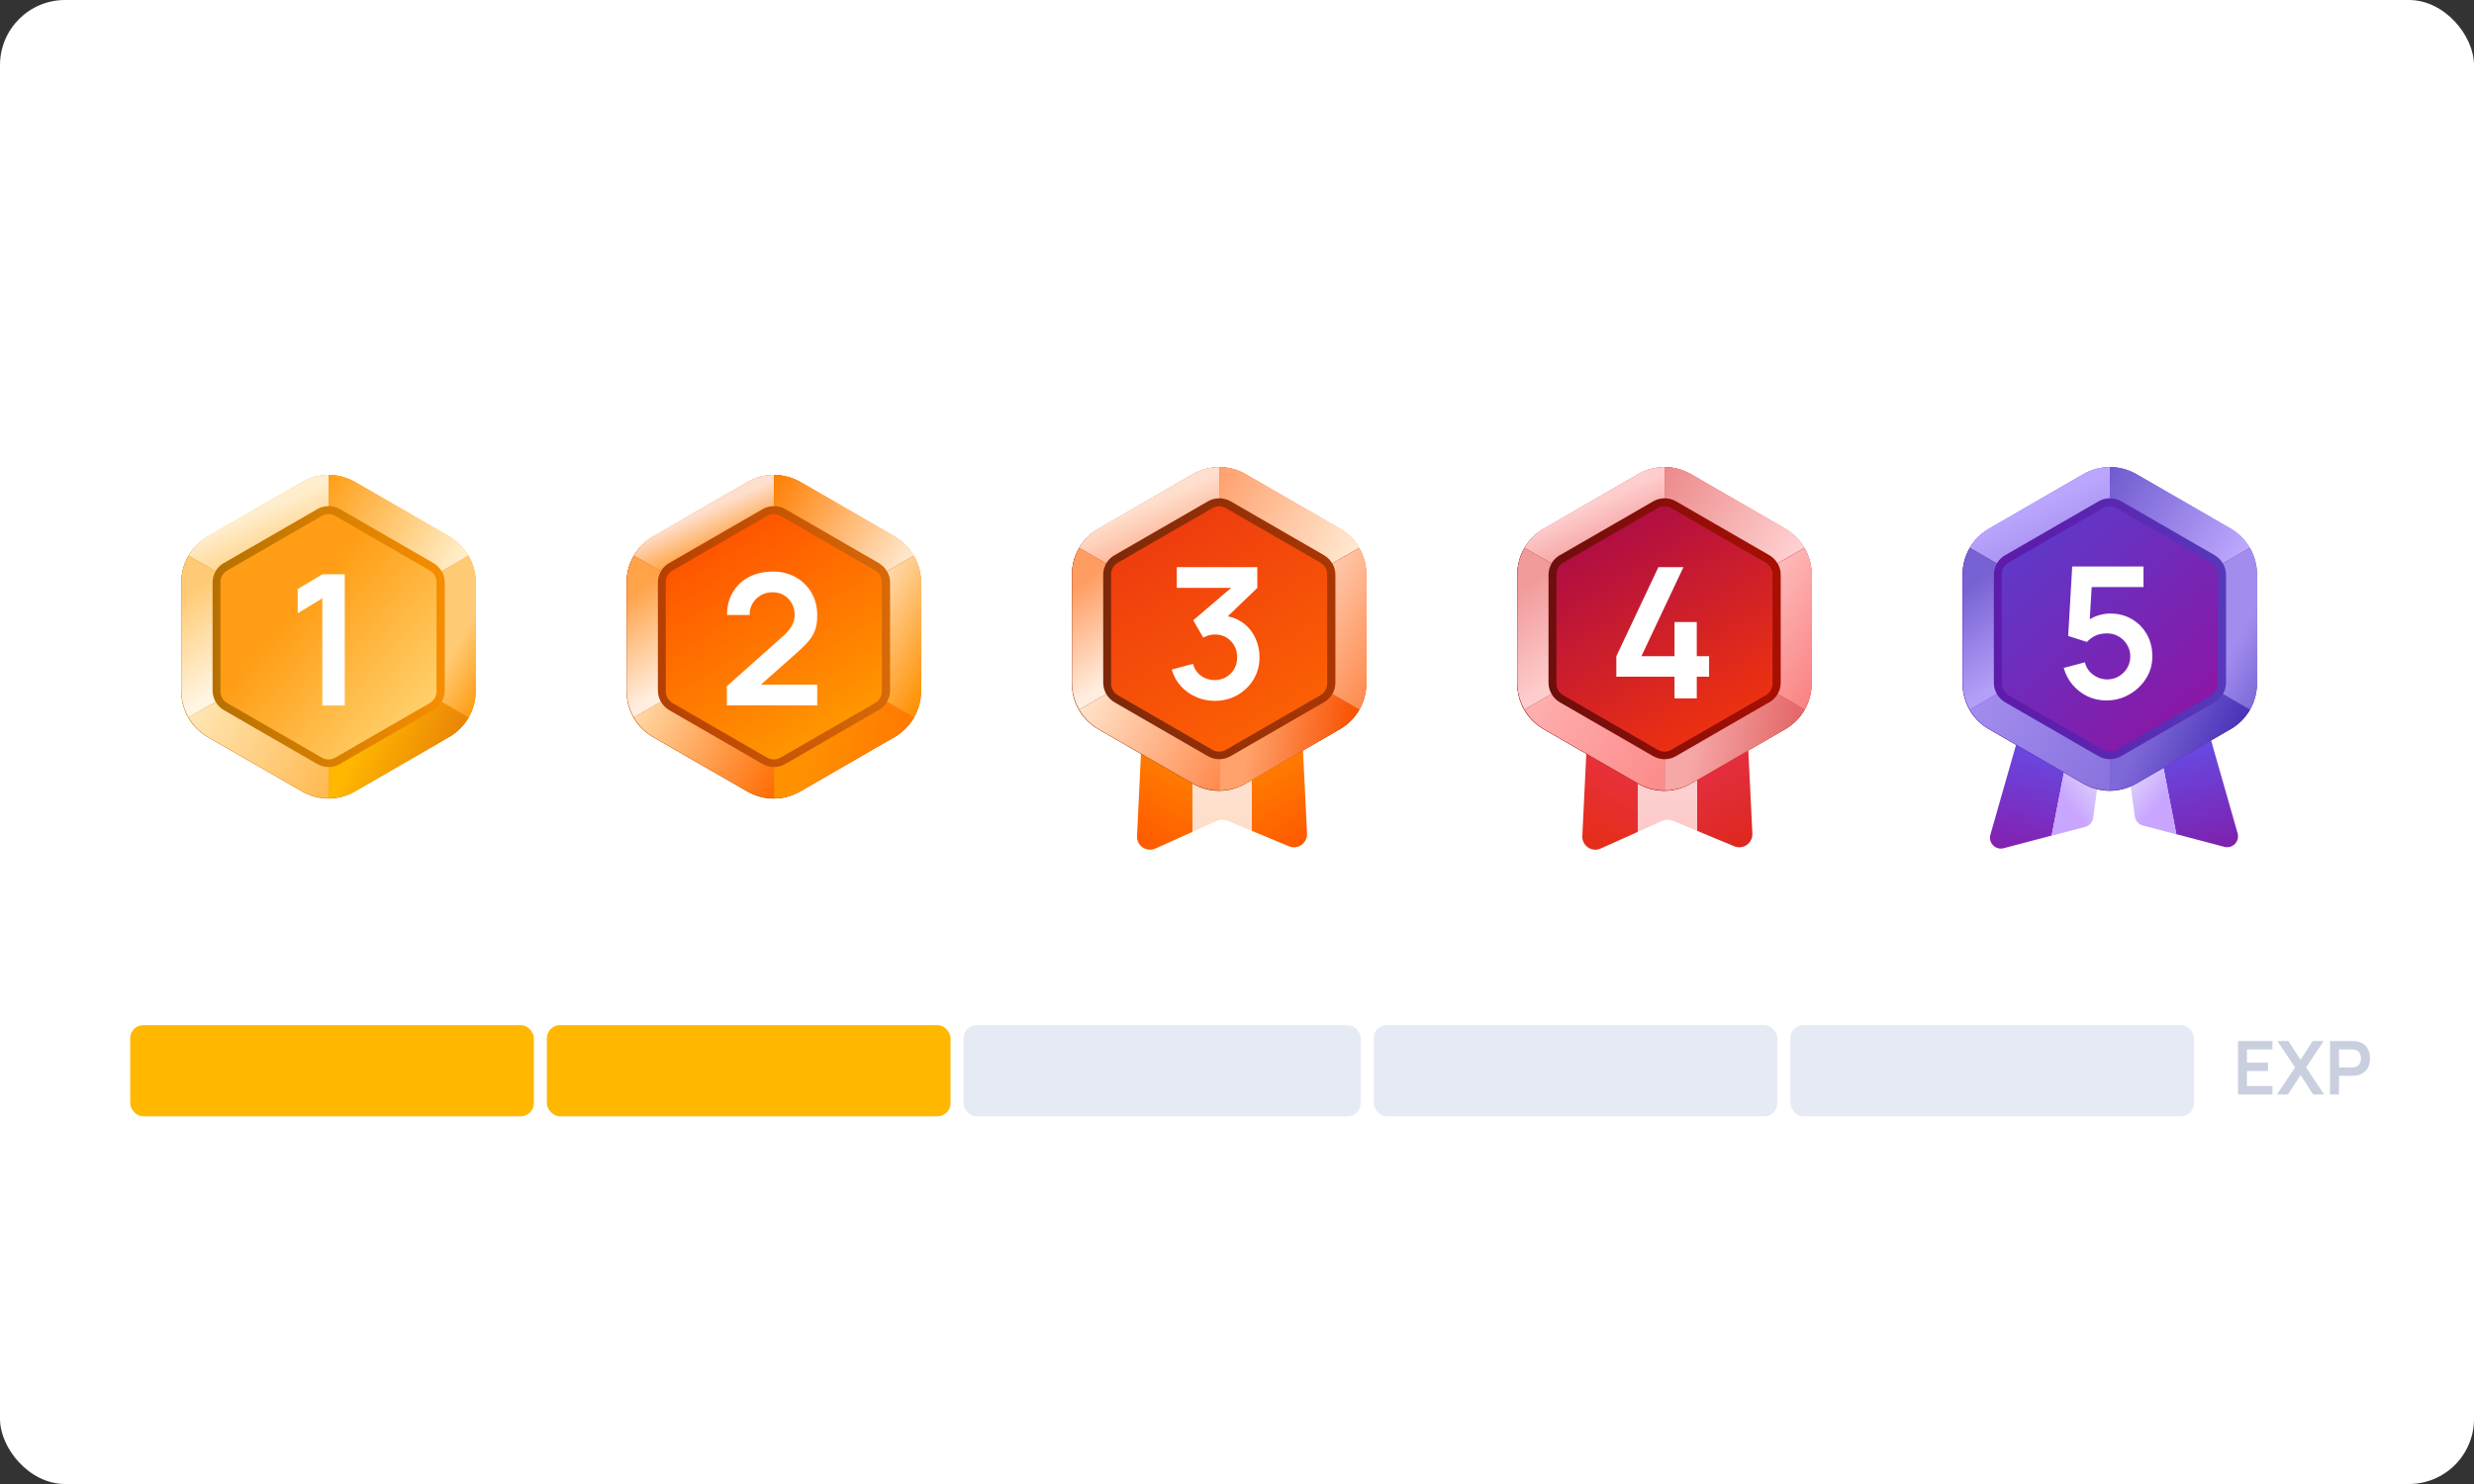 <svg width="400" height="240" viewBox="0 0 400 240" fill="none" xmlns="http://www.w3.org/2000/svg">
  <rect x="0" y="0" width="400" height="240" fill="#333333" stroke="none"/>
  <rect width="400" height="240" rx="10.526" fill="white"/>
  <rect x="21.053" y="165.791" width="65.263" height="14.737" rx="2.105" fill="#FFB700"/>
  <rect x="88.421" y="165.791" width="65.263" height="14.737" rx="2.105" fill="#FFB700"/>
  <rect x="155.79" y="165.791" width="64.21" height="14.737" rx="2.105" fill="#E6EAF4"/>
  <rect x="222.105" y="165.791" width="65.263" height="14.737" rx="2.105" fill="#E6EAF4"/>
  <rect x="289.474" y="165.791" width="65.263" height="14.737" rx="2.105" fill="#E6EAF4"/>
  <g clip-path="url(#clip0_917_6380)">
    <path d="M72.655 86.807L57.358 77.965C54.731 76.449 51.497 76.449 48.87 77.965L33.573 86.807C30.945 88.323 29.316 91.114 29.316 94.159V111.83C29.316 114.862 30.933 117.666 33.56 119.182L48.857 128.011C51.484 129.527 54.718 129.527 57.345 128.011L72.642 119.182C75.27 117.666 76.886 114.862 76.886 111.83V94.159C76.886 91.127 75.27 88.323 72.642 86.807H72.655Z" fill="url(#paint0_linear_917_6380)"/>
    <path d="M53.114 83.144C53.493 83.144 53.872 83.245 54.2 83.434L69.497 92.264C70.166 92.656 70.583 93.376 70.583 94.146V111.818C70.583 112.588 70.166 113.308 69.497 113.7L54.2 122.529C53.872 122.719 53.493 122.82 53.114 122.82C52.735 122.82 52.356 122.719 52.028 122.529L36.731 113.7C36.061 113.308 35.644 112.588 35.644 111.818V94.146C35.644 93.376 36.061 92.656 36.731 92.264L52.028 83.434C52.356 83.245 52.735 83.144 53.114 83.144ZM53.114 76.828C51.649 76.828 50.183 77.207 48.87 77.965L33.573 86.807C30.945 88.323 29.316 91.114 29.316 94.159V111.83C29.316 114.862 30.933 117.666 33.56 119.182L48.857 128.011C50.171 128.769 51.636 129.148 53.101 129.148C54.566 129.148 56.032 128.769 57.345 128.011L72.642 119.182C75.27 117.666 76.886 114.862 76.886 111.83V94.159C76.886 91.127 75.27 88.323 72.642 86.807L57.358 77.965C56.044 77.207 54.579 76.828 53.114 76.828Z" fill="url(#paint1_linear_917_6380)"/>
    <path d="M70.078 114.826L54.958 123.555C54.403 123.883 53.771 124.047 53.139 124.047V129.1C54.643 129.1 56.146 128.708 57.485 127.938L72.605 119.209C73.944 118.439 75.03 117.327 75.788 116.026L71.417 113.5C71.102 114.043 70.647 114.511 70.091 114.839L70.078 114.826Z" fill="url(#paint2_linear_917_6380)"/>
    <path d="M51.307 123.567L36.187 114.839C35.631 114.511 35.177 114.056 34.861 113.5L30.49 116.026C31.235 117.327 32.322 118.439 33.673 119.209L48.793 127.938C50.132 128.708 51.636 129.1 53.139 129.1V124.047C52.507 124.047 51.876 123.883 51.32 123.567H51.307Z" fill="url(#paint3_linear_917_6380)"/>
    <path d="M76.95 94.209C76.95 92.655 76.533 91.164 75.787 89.863L71.417 92.39C71.733 92.933 71.91 93.564 71.91 94.209V111.678C71.91 112.322 71.733 112.954 71.417 113.497L75.787 116.023C76.533 114.722 76.95 113.232 76.95 111.678V94.209Z" fill="url(#paint4_linear_917_6380)"/>
    <path d="M36.188 91.065L51.307 82.336C51.863 82.008 52.495 81.856 53.126 81.856V76.791C51.623 76.791 50.12 77.183 48.781 77.953L33.661 86.681C32.322 87.452 31.236 88.564 30.478 89.865L34.849 92.391C35.164 91.848 35.619 91.38 36.175 91.065H36.188Z" fill="url(#paint5_linear_917_6380)"/>
    <path d="M34.369 111.678V94.209C34.369 93.564 34.545 92.933 34.861 92.39L30.491 89.863C29.745 91.164 29.329 92.655 29.329 94.209V111.678C29.329 113.232 29.745 114.722 30.491 116.023L34.861 113.497C34.545 112.954 34.369 112.322 34.369 111.678Z" fill="url(#paint6_linear_917_6380)"/>
    <path d="M54.945 82.324L70.065 91.052C70.621 91.38 71.076 91.835 71.391 92.378L75.762 89.852C75.016 88.551 73.93 87.439 72.579 86.669L57.471 77.953C56.132 77.183 54.629 76.791 53.126 76.791V81.844C53.758 81.844 54.389 82.008 54.945 82.324Z" fill="url(#paint7_linear_917_6380)"/>
    <path d="M52.114 114.105V96.756L48.134 99.188V95.267L52.114 92.879H55.74V114.105H52.114Z" fill="white"/>
  </g>
  <g clip-path="url(#clip1_917_6380)">
    <path d="M144.655 86.807L129.358 77.965C126.731 76.449 123.497 76.449 120.87 77.965L105.573 86.807C102.945 88.323 101.316 91.114 101.316 94.159V111.83C101.316 114.862 102.933 117.666 105.56 119.182L120.857 128.011C123.484 129.527 126.718 129.527 129.345 128.011L144.642 119.182C147.27 117.666 148.886 114.862 148.886 111.83V94.159C148.886 91.127 147.27 88.323 144.642 86.807H144.655Z" fill="url(#paint8_linear_917_6380)"/>
    <path d="M125.114 83.144C125.493 83.144 125.872 83.245 126.2 83.434L141.497 92.264C142.166 92.656 142.583 93.376 142.583 94.146V111.818C142.583 112.588 142.166 113.308 141.497 113.7L126.2 122.529C125.872 122.719 125.493 122.82 125.114 122.82C124.735 122.82 124.356 122.719 124.027 122.529L108.731 113.7C108.061 113.308 107.644 112.588 107.644 111.818V94.146C107.644 93.376 108.061 92.656 108.731 92.264L124.027 83.434C124.356 83.245 124.735 83.144 125.114 83.144ZM125.114 76.828C123.649 76.828 122.183 77.207 120.87 77.965L105.573 86.807C102.945 88.323 101.316 91.114 101.316 94.159V111.83C101.316 114.862 102.933 117.666 105.56 119.182L120.857 128.011C122.171 128.769 123.636 129.148 125.101 129.148C126.566 129.148 128.032 128.769 129.345 128.011L144.642 119.182C147.27 117.666 148.886 114.862 148.886 111.83V94.159C148.886 91.127 147.27 88.323 144.642 86.807L129.358 77.965C128.044 77.207 126.579 76.828 125.114 76.828Z" fill="url(#paint9_linear_917_6380)"/>
    <path d="M142.078 114.824L126.958 123.553C126.403 123.881 125.771 124.045 125.139 124.045V129.098C126.643 129.098 128.146 128.706 129.485 127.936L144.605 119.208C145.944 118.437 147.03 117.325 147.788 116.024L143.417 113.498C143.102 114.041 142.647 114.509 142.091 114.837L142.078 114.824Z" fill="url(#paint10_linear_917_6380)"/>
    <path d="M123.307 123.565L108.187 114.837C107.631 114.509 107.177 114.054 106.861 113.498L102.49 116.024C103.235 117.325 104.322 118.437 105.673 119.208L120.793 127.936C122.132 128.706 123.635 129.098 125.139 129.098V124.045C124.507 124.045 123.875 123.881 123.32 123.565H123.307Z" fill="url(#paint11_linear_917_6380)"/>
    <path d="M148.95 94.209C148.95 92.655 148.533 91.164 147.788 89.863L143.417 92.39C143.733 92.933 143.91 93.564 143.91 94.209V111.678C143.91 112.322 143.733 112.954 143.417 113.497L147.788 116.023C148.533 114.722 148.95 113.232 148.95 111.678V94.209Z" fill="url(#paint12_linear_917_6380)"/>
    <path d="M108.188 91.063L123.308 82.334C123.863 82.006 124.495 81.854 125.126 81.854V76.789C123.623 76.789 122.12 77.181 120.781 77.951L105.661 86.68C104.322 87.45 103.236 88.562 102.478 89.863L106.849 92.389C107.164 91.846 107.619 91.379 108.175 91.063H108.188Z" fill="url(#paint13_linear_917_6380)"/>
    <path d="M106.368 111.678V94.209C106.368 93.564 106.545 92.933 106.861 92.39L102.49 89.863C101.745 91.164 101.328 92.655 101.328 94.209V111.678C101.328 113.232 101.745 114.722 102.49 116.023L106.861 113.497C106.545 112.954 106.368 112.322 106.368 111.678Z" fill="url(#paint14_linear_917_6380)"/>
    <path d="M126.945 82.322L142.065 91.05C142.621 91.379 143.075 91.833 143.391 92.376L147.762 89.85C147.017 88.549 145.93 87.438 144.579 86.667L129.471 77.951C128.132 77.181 126.629 76.789 125.126 76.789V81.842C125.758 81.842 126.389 82.006 126.945 82.322Z" fill="url(#paint15_linear_917_6380)"/>
    <path d="M117.522 114.076V110.98L126.602 102.888C127.31 102.259 127.801 101.664 128.076 101.104C128.351 100.544 128.489 100.004 128.489 99.483C128.489 98.775 128.337 98.146 128.032 97.596C127.727 97.036 127.305 96.594 126.764 96.269C126.234 95.945 125.619 95.783 124.922 95.783C124.185 95.783 123.531 95.955 122.961 96.299C122.401 96.633 121.964 97.08 121.649 97.64C121.335 98.2 121.187 98.805 121.207 99.453H117.551C117.551 98.038 117.866 96.805 118.495 95.754C119.134 94.702 120.008 93.886 121.119 93.307C122.239 92.727 123.531 92.437 124.995 92.437C126.352 92.437 127.57 92.742 128.651 93.351C129.732 93.95 130.582 94.785 131.201 95.857C131.82 96.918 132.13 98.141 132.13 99.527C132.13 100.539 131.992 101.389 131.717 102.077C131.442 102.765 131.029 103.399 130.479 103.979C129.938 104.559 129.265 105.202 128.459 105.91L122.018 111.614L121.694 110.73H132.13V114.076H117.522Z" fill="white"/>
  </g>
  <g clip-path="url(#clip2_917_6380)">
    <path d="M187.131 108.367C186.005 108.367 185.081 109.251 185.027 110.377L183.835 135.203C183.754 136.784 185.375 137.883 186.809 137.226L192.798 134.533V108.381H187.131V108.367Z" fill="url(#paint16_linear_917_6380)"/>
    <path d="M210.134 110.377C210.081 109.251 209.156 108.367 208.031 108.367H202.364V134.359L208.406 136.865C209.84 137.454 211.394 136.355 211.327 134.815L210.134 110.377Z" fill="url(#paint17_linear_917_6380)"/>
    <path d="M192.811 108.367V134.52L196.75 132.751C197.286 132.51 197.889 132.497 198.425 132.725L202.351 134.359V108.367H192.798H192.811Z" fill="url(#paint18_linear_917_6380)"/>
    <path d="M216.655 85.543L201.358 76.701C198.731 75.186 195.497 75.186 192.87 76.701L177.573 85.543C174.945 87.059 173.316 89.851 173.316 92.895V110.567C173.316 113.598 174.933 116.402 177.56 117.918L192.857 126.748C195.484 128.263 198.718 128.263 201.345 126.748L216.642 117.918C219.27 116.402 220.886 113.598 220.886 110.567V92.895C220.886 89.863 219.27 87.059 216.642 85.543H216.655Z" fill="url(#paint19_linear_917_6380)"/>
    <path d="M197.114 81.88C197.493 81.88 197.872 81.981 198.2 82.171L213.497 91C214.166 91.392 214.583 92.112 214.583 92.882V110.554C214.583 111.324 214.166 112.044 213.497 112.436L198.2 121.266C197.872 121.455 197.493 121.556 197.114 121.556C196.735 121.556 196.356 121.455 196.027 121.266L180.731 112.436C180.061 112.044 179.644 111.324 179.644 110.554V92.882C179.644 92.112 180.061 91.392 180.731 91L196.027 82.171C196.356 81.981 196.735 81.88 197.114 81.88ZM197.114 75.564C195.649 75.564 194.183 75.943 192.87 76.701L177.573 85.543C174.945 87.059 173.316 89.851 173.316 92.895V110.567C173.316 113.598 174.933 116.402 177.56 117.918L192.857 126.748C194.171 127.506 195.636 127.884 197.101 127.884C198.566 127.884 200.032 127.506 201.345 126.748L216.642 117.918C219.27 116.402 220.886 113.598 220.886 110.567V92.895C220.886 89.863 219.27 87.059 216.642 85.543L201.358 76.701C200.044 75.943 198.579 75.564 197.114 75.564Z" fill="url(#paint20_linear_917_6380)"/>
    <path d="M214.078 113.561L198.958 122.289C198.403 122.618 197.771 122.782 197.139 122.782V127.834C198.643 127.834 200.146 127.443 201.485 126.672L216.605 117.944C217.944 117.173 219.03 116.062 219.788 114.761L215.417 112.234C215.102 112.778 214.647 113.245 214.091 113.573L214.078 113.561Z" fill="url(#paint21_linear_917_6380)"/>
    <path d="M195.307 122.302L180.187 113.573C179.631 113.245 179.177 112.79 178.861 112.234L174.49 114.761C175.235 116.062 176.322 117.173 177.673 117.944L192.793 126.672C194.132 127.443 195.635 127.834 197.139 127.834V122.782C196.507 122.782 195.875 122.618 195.32 122.302H195.307Z" fill="url(#paint22_linear_917_6380)"/>
    <path d="M220.95 92.945C220.95 91.391 220.533 89.901 219.788 88.6L215.417 91.126C215.733 91.669 215.91 92.301 215.91 92.945V110.414C215.91 111.059 215.733 111.69 215.417 112.233L219.788 114.76C220.533 113.459 220.95 111.968 220.95 110.414V92.945Z" fill="url(#paint23_linear_917_6380)"/>
    <path d="M180.188 89.799L195.308 81.071C195.863 80.742 196.495 80.591 197.126 80.591V75.525C195.623 75.525 194.12 75.917 192.781 76.688L177.661 85.416C176.322 86.186 175.236 87.298 174.478 88.599L178.849 91.125C179.164 90.582 179.619 90.115 180.175 89.799H180.188Z" fill="url(#paint24_linear_917_6380)"/>
    <path d="M178.368 110.414V92.945C178.368 92.301 178.545 91.669 178.861 91.126L174.49 88.6C173.745 89.901 173.328 91.391 173.328 92.945V110.414C173.328 111.968 173.745 113.459 174.49 114.76L178.861 112.233C178.545 111.69 178.368 111.059 178.368 110.414Z" fill="url(#paint25_linear_917_6380)"/>
    <path d="M198.945 81.058L214.065 89.786C214.621 90.115 215.075 90.57 215.391 91.113L219.762 88.586C219.017 87.285 217.93 86.174 216.579 85.403L201.471 76.688C200.132 75.917 198.629 75.525 197.126 75.525V80.578C197.758 80.578 198.389 80.742 198.945 81.058Z" fill="url(#paint26_linear_917_6380)"/>
    <path d="M196.401 113.345C195.339 113.345 194.337 113.139 193.394 112.726C192.45 112.313 191.63 111.729 190.932 110.972C190.244 110.215 189.748 109.321 189.443 108.289L192.878 107.361C193.123 108.206 193.57 108.859 194.219 109.321C194.877 109.773 195.6 109.994 196.386 109.984C197.084 109.984 197.708 109.822 198.258 109.498C198.808 109.174 199.241 108.736 199.555 108.186C199.87 107.626 200.027 107.002 200.027 106.314C200.027 105.263 199.688 104.383 199.01 103.675C198.332 102.968 197.457 102.614 196.386 102.614C196.062 102.614 195.742 102.658 195.428 102.747C195.123 102.835 194.828 102.958 194.543 103.115L192.922 100.315L200.056 94.212L200.366 95.067H190.269V91.721H203.284V95.082L197.55 100.595L197.521 99.548C198.808 99.637 199.904 99.995 200.808 100.624C201.722 101.253 202.42 102.064 202.901 103.056C203.393 104.049 203.638 105.135 203.638 106.314C203.638 107.65 203.309 108.849 202.651 109.911C202.002 110.972 201.127 111.812 200.027 112.431C198.936 113.041 197.727 113.345 196.401 113.345Z" fill="white"/>
  </g>
  <g clip-path="url(#clip3_917_6380)">
    <path d="M259.131 108.367C258.005 108.367 257.081 109.251 257.027 110.377L255.835 135.203C255.754 136.784 257.375 137.883 258.809 137.226L264.798 134.533V108.381H259.131V108.367Z" fill="url(#paint27_linear_917_6380)"/>
    <path d="M282.134 110.377C282.081 109.251 281.156 108.367 280.031 108.367H274.364V134.359L280.406 136.865C281.84 137.454 283.394 136.355 283.327 134.815L282.134 110.377Z" fill="url(#paint28_linear_917_6380)"/>
    <path d="M264.811 108.367V134.52L268.75 132.751C269.286 132.51 269.889 132.497 270.425 132.725L274.351 134.359V108.367H264.798H264.811Z" fill="url(#paint29_linear_917_6380)"/>
    <path d="M288.655 85.543L273.358 76.701C270.731 75.186 267.497 75.186 264.87 76.701L249.573 85.543C246.945 87.059 245.316 89.851 245.316 92.895V110.567C245.316 113.598 246.933 116.402 249.56 117.918L264.857 126.748C267.484 128.263 270.718 128.263 273.345 126.748L288.642 117.918C291.27 116.402 292.886 113.598 292.886 110.567V92.895C292.886 89.863 291.27 87.059 288.642 85.543H288.655Z" fill="url(#paint30_linear_917_6380)"/>
    <path d="M269.114 81.88C269.493 81.88 269.872 81.981 270.2 82.171L285.497 91C286.166 91.392 286.583 92.112 286.583 92.882V110.554C286.583 111.324 286.166 112.044 285.497 112.436L270.2 121.266C269.872 121.455 269.493 121.556 269.114 121.556C268.735 121.556 268.356 121.455 268.027 121.266L252.731 112.436C252.061 112.044 251.644 111.324 251.644 110.554V92.882C251.644 92.112 252.061 91.392 252.731 91L268.027 82.171C268.356 81.981 268.735 81.88 269.114 81.88ZM269.114 75.564C267.649 75.564 266.183 75.943 264.87 76.701L249.573 85.543C246.945 87.059 245.316 89.851 245.316 92.895V110.567C245.316 113.598 246.933 116.402 249.56 117.918L264.857 126.748C266.171 127.506 267.636 127.884 269.101 127.884C270.566 127.884 272.032 127.506 273.345 126.748L288.642 117.918C291.27 116.402 292.886 113.598 292.886 110.567V92.895C292.886 89.863 291.27 87.059 288.642 85.543L273.358 76.701C272.044 75.943 270.579 75.564 269.114 75.564Z" fill="url(#paint31_linear_917_6380)"/>
    <path d="M286.078 113.561L270.958 122.289C270.403 122.618 269.771 122.782 269.139 122.782V127.834C270.643 127.834 272.146 127.443 273.485 126.672L288.605 117.944C289.944 117.173 291.03 116.062 291.788 114.761L287.417 112.234C287.102 112.778 286.647 113.245 286.091 113.573L286.078 113.561Z" fill="url(#paint32_linear_917_6380)"/>
    <path d="M267.307 122.302L252.187 113.573C251.631 113.245 251.177 112.79 250.861 112.234L246.49 114.761C247.235 116.062 248.322 117.173 249.673 117.944L264.793 126.672C266.132 127.443 267.635 127.834 269.139 127.834V122.782C268.507 122.782 267.875 122.618 267.32 122.302H267.307Z" fill="url(#paint33_linear_917_6380)"/>
    <path d="M292.95 92.945C292.95 91.391 292.533 89.901 291.788 88.6L287.417 91.126C287.733 91.669 287.91 92.301 287.91 92.945V110.414C287.91 111.059 287.733 111.69 287.417 112.233L291.788 114.76C292.533 113.459 292.95 111.968 292.95 110.414V92.945Z" fill="url(#paint34_linear_917_6380)"/>
    <path d="M252.188 89.799L267.308 81.071C267.863 80.742 268.495 80.591 269.126 80.591V75.525C267.623 75.525 266.12 75.917 264.781 76.688L249.661 85.416C248.322 86.186 247.236 87.298 246.478 88.599L250.849 91.125C251.164 90.582 251.619 90.115 252.175 89.799H252.188Z" fill="url(#paint35_linear_917_6380)"/>
    <path d="M250.368 110.414V92.945C250.368 92.301 250.545 91.669 250.861 91.126L246.49 88.6C245.745 89.901 245.328 91.391 245.328 92.945V110.414C245.328 111.968 245.745 113.459 246.49 114.76L250.861 112.233C250.545 111.69 250.368 111.059 250.368 110.414Z" fill="url(#paint36_linear_917_6380)"/>
    <path d="M270.945 81.058L286.065 89.786C286.621 90.115 287.075 90.57 287.391 91.113L291.762 88.586C291.017 87.285 289.93 86.174 288.579 85.403L273.471 76.688C272.132 75.917 270.629 75.525 269.126 75.525V80.578C269.758 80.578 270.389 80.742 270.945 81.058Z" fill="url(#paint37_linear_917_6380)"/>
    <path d="M270.739 112.947V109.439H261.335V106.122L268.13 91.721H272.184L265.388 106.122H270.739V100.595H274.336V106.122H276.326V109.439H274.336V112.947H270.739Z" fill="white"/>
  </g>
  <g clip-path="url(#clip4_917_6380)">
    <path d="M321.813 134.98L329.404 108.391C329.733 107.241 331.097 106.736 332.095 107.405L336.529 110.361L331.716 135.132L323.96 137.178C322.634 137.532 321.434 136.294 321.813 134.98Z" fill="url(#paint38_linear_917_6380)"/>
    <path d="M340.091 112.749C340.66 113.128 340.95 113.785 340.862 114.467L338.437 132.252C338.336 132.959 337.83 133.54 337.136 133.73L331.717 135.157L336.529 110.387L340.091 112.761V112.749Z" fill="url(#paint39_linear_917_6380)"/>
    <path d="M361.779 134.755L354.187 108.166C353.859 107.016 352.495 106.511 351.497 107.181L347.063 110.136L351.876 134.907L359.631 136.953C360.958 137.307 362.158 136.069 361.779 134.755Z" fill="url(#paint40_linear_917_6380)"/>
    <path d="M343.501 112.524C342.932 112.903 342.642 113.56 342.73 114.242L345.156 132.027C345.257 132.735 345.762 133.316 346.457 133.505L351.876 134.933L347.063 110.162L343.501 112.537V112.524Z" fill="url(#paint41_linear_917_6380)"/>
    <path d="M360.655 85.543L345.358 76.701C342.731 75.186 339.497 75.186 336.87 76.701L321.573 85.543C318.945 87.059 317.316 89.851 317.316 92.895V110.567C317.316 113.598 318.933 116.402 321.56 117.918L336.857 126.748C339.484 128.263 342.718 128.263 345.345 126.748L360.642 117.918C363.27 116.402 364.886 113.598 364.886 110.567V92.895C364.886 89.863 363.27 87.059 360.642 85.543H360.655Z" fill="url(#paint42_linear_917_6380)"/>
    <path d="M341.114 81.88C341.493 81.88 341.872 81.981 342.2 82.171L357.497 91C358.166 91.392 358.583 92.112 358.583 92.882V110.554C358.583 111.324 358.166 112.044 357.497 112.436L342.2 121.266C341.872 121.455 341.493 121.556 341.114 121.556C340.735 121.556 340.356 121.455 340.027 121.266L324.731 112.436C324.061 112.044 323.644 111.324 323.644 110.554V92.882C323.644 92.112 324.061 91.392 324.731 91L340.027 82.171C340.356 81.981 340.735 81.88 341.114 81.88ZM341.114 75.564C339.649 75.564 338.183 75.943 336.87 76.701L321.573 85.543C318.945 87.059 317.316 89.851 317.316 92.895V110.567C317.316 113.598 318.933 116.402 321.56 117.918L336.857 126.748C338.171 127.506 339.636 127.884 341.101 127.884C342.566 127.884 344.032 127.506 345.345 126.748L360.642 117.918C363.27 116.402 364.886 113.598 364.886 110.567V92.895C364.886 89.863 363.27 87.059 360.642 85.543L345.358 76.701C344.044 75.943 342.579 75.564 341.114 75.564Z" fill="url(#paint43_linear_917_6380)"/>
    <path d="M358.078 113.561L342.958 122.289C342.403 122.618 341.771 122.782 341.139 122.782V127.834C342.643 127.834 344.146 127.443 345.485 126.672L360.605 117.944C361.944 117.173 363.03 116.062 363.788 114.761L359.417 112.234C359.102 112.778 358.647 113.245 358.091 113.573L358.078 113.561Z" fill="url(#paint44_linear_917_6380)"/>
    <path d="M339.307 122.302L324.187 113.573C323.631 113.245 323.177 112.79 322.861 112.234L318.49 114.761C319.235 116.062 320.322 117.173 321.673 117.944L336.793 126.672C338.132 127.443 339.635 127.834 341.139 127.834V122.782C340.507 122.782 339.875 122.618 339.32 122.302H339.307Z" fill="url(#paint45_linear_917_6380)"/>
    <path d="M364.95 92.945C364.95 91.391 364.533 89.901 363.788 88.6L359.417 91.126C359.733 91.669 359.91 92.301 359.91 92.945V110.414C359.91 111.059 359.733 111.69 359.417 112.233L363.788 114.76C364.533 113.459 364.95 111.968 364.95 110.414V92.945Z" fill="url(#paint46_linear_917_6380)"/>
    <path d="M324.188 89.799L339.308 81.071C339.863 80.742 340.495 80.591 341.126 80.591V75.525C339.623 75.525 338.12 75.917 336.781 76.688L321.661 85.416C320.322 86.186 319.236 87.298 318.478 88.599L322.849 91.125C323.164 90.582 323.619 90.115 324.175 89.799H324.188Z" fill="url(#paint47_linear_917_6380)"/>
    <path d="M322.368 110.414V92.945C322.368 92.301 322.545 91.669 322.861 91.126L318.49 88.6C317.745 89.901 317.328 91.391 317.328 92.945V110.414C317.328 111.968 317.745 113.459 318.49 114.76L322.861 112.233C322.545 111.69 322.368 111.059 322.368 110.414Z" fill="url(#paint48_linear_917_6380)"/>
    <path d="M342.945 81.058L358.065 89.786C358.621 90.115 359.075 90.57 359.391 91.113L363.762 88.586C363.017 87.285 361.93 86.174 360.579 85.403L345.471 76.688C344.132 75.917 342.629 75.525 341.126 75.525V80.578C341.758 80.578 342.389 80.742 342.945 81.058Z" fill="url(#paint49_linear_917_6380)"/>
    <path d="M340.55 113.284C339.469 113.284 338.462 113.063 337.528 112.621C336.594 112.169 335.789 111.55 335.11 110.763C334.442 109.977 333.961 109.063 333.666 108.022L337.086 107.108C337.223 107.678 337.474 108.169 337.837 108.582C338.211 108.995 338.643 109.314 339.135 109.54C339.636 109.766 340.152 109.879 340.682 109.879C341.37 109.879 341.999 109.712 342.569 109.378C343.139 109.044 343.591 108.597 343.925 108.036C344.259 107.466 344.427 106.837 344.427 106.15C344.427 105.462 344.255 104.838 343.911 104.278C343.576 103.708 343.124 103.26 342.554 102.936C341.984 102.602 341.36 102.435 340.682 102.435C339.867 102.435 339.189 102.582 338.648 102.877C338.118 103.172 337.71 103.486 337.425 103.821L334.388 102.848L335.037 91.615H346.564V94.947H336.938L338.265 93.694L337.793 101.506L337.145 100.71C337.695 100.209 338.334 99.836 339.061 99.59C339.788 99.344 340.491 99.222 341.169 99.222C342.495 99.222 343.67 99.526 344.692 100.135C345.724 100.735 346.529 101.555 347.109 102.597C347.699 103.639 347.994 104.823 347.994 106.15C347.994 107.476 347.65 108.68 346.962 109.761C346.274 110.832 345.365 111.687 344.235 112.326C343.115 112.965 341.886 113.284 340.55 113.284Z" fill="white"/>
  </g>
  <path d="M361.84 177V168.36H367.42V169.716H363.286V171.846H366.7V173.202H363.286V175.644H367.42V177H361.84ZM368.14 177L371.068 172.632L368.224 168.36H369.994L371.962 171.402L373.912 168.36H375.694L372.85 172.632L375.766 177H373.996L371.962 173.862L369.922 177H368.14ZM376.723 177V168.36H380.293C380.377 168.36 380.485 168.364 380.617 168.372C380.749 168.376 380.871 168.388 380.983 168.408C381.483 168.484 381.895 168.65 382.219 168.906C382.547 169.162 382.789 169.486 382.945 169.878C383.105 170.266 383.185 170.698 383.185 171.174C383.185 171.646 383.105 172.078 382.945 172.47C382.785 172.858 382.541 173.18 382.213 173.436C381.889 173.692 381.479 173.858 380.983 173.934C380.871 173.95 380.747 173.962 380.611 173.97C380.479 173.978 380.373 173.982 380.293 173.982H378.169V177H376.723ZM378.169 172.632H380.233C380.313 172.632 380.403 172.628 380.503 172.62C380.603 172.612 380.695 172.596 380.779 172.572C381.019 172.512 381.207 172.406 381.343 172.254C381.483 172.102 381.581 171.93 381.637 171.738C381.697 171.546 381.727 171.358 381.727 171.174C381.727 170.99 381.697 170.802 381.637 170.61C381.581 170.414 381.483 170.24 381.343 170.088C381.207 169.936 381.019 169.83 380.779 169.77C380.695 169.746 380.603 169.732 380.503 169.728C380.403 169.72 380.313 169.716 380.233 169.716H378.169V172.632Z" fill="#C9CFDE"/>
  <defs>
    <linearGradient id="paint0_linear_917_6380" x1="34.089" y1="86.772" x2="72.139" y2="119.204" gradientUnits="userSpaceOnUse">
      <stop offset="0.365" stop-color="#FF9E16"/>
      <stop offset="1" stop-color="#FFDA7D"/>
    </linearGradient>
    <linearGradient id="paint1_linear_917_6380" x1="29.316" y1="102.988" x2="76.899" y2="102.988" gradientUnits="userSpaceOnUse">
      <stop stop-color="#AE6C00"/>
      <stop offset="1" stop-color="#FF9100"/>
    </linearGradient>
    <linearGradient id="paint2_linear_917_6380" x1="58.354" y1="119.432" x2="72.439" y2="126.135" gradientUnits="userSpaceOnUse">
      <stop stop-color="#FFB700"/>
      <stop offset="1" stop-color="#E87F07"/>
    </linearGradient>
    <linearGradient id="paint3_linear_917_6380" x1="31.285" y1="114.627" x2="53.94" y2="127.707" gradientUnits="userSpaceOnUse">
      <stop stop-color="#FFE6B4"/>
      <stop offset="1" stop-color="#FFB84F"/>
    </linearGradient>
    <linearGradient id="paint4_linear_917_6380" x1="67.934" y1="98.415" x2="81.444" y2="106.215" gradientUnits="userSpaceOnUse">
      <stop offset="0.52" stop-color="#FFCA74"/>
      <stop offset="1" stop-color="#FF9E16"/>
    </linearGradient>
    <linearGradient id="paint5_linear_917_6380" x1="39.645" y1="78.495" x2="46.029" y2="92.727" gradientUnits="userSpaceOnUse">
      <stop offset="0.3" stop-color="#FFEECE"/>
      <stop offset="0.88" stop-color="#FFCB75"/>
    </linearGradient>
    <linearGradient id="paint6_linear_917_6380" x1="28.003" y1="97.472" x2="36.9" y2="110.281" gradientUnits="userSpaceOnUse">
      <stop stop-color="#FFCA75"/>
      <stop offset="1" stop-color="#FFF5E1"/>
    </linearGradient>
    <linearGradient id="paint7_linear_917_6380" x1="52.329" y1="78.176" x2="74.984" y2="91.256" gradientUnits="userSpaceOnUse">
      <stop stop-color="#FF9E16"/>
      <stop offset="1" stop-color="#FFF1CF"/>
    </linearGradient>
    <linearGradient id="paint8_linear_917_6380" x1="107" y1="76.79" x2="138.579" y2="128.58" gradientUnits="userSpaceOnUse">
      <stop stop-color="#FF3C00"/>
      <stop offset="1" stop-color="#FFAA00"/>
    </linearGradient>
    <linearGradient id="paint9_linear_917_6380" x1="101.316" y1="102.988" x2="148.899" y2="102.988" gradientUnits="userSpaceOnUse">
      <stop stop-color="#B13902"/>
      <stop offset="1" stop-color="#DC6F08"/>
    </linearGradient>
    <linearGradient id="paint10_linear_917_6380" x1="129.685" y1="121.564" x2="145.104" y2="124.006" gradientUnits="userSpaceOnUse">
      <stop stop-color="#FF9101"/>
      <stop offset="1" stop-color="#FF7B01"/>
    </linearGradient>
    <linearGradient id="paint11_linear_917_6380" x1="103.289" y1="114.632" x2="125.944" y2="127.712" gradientUnits="userSpaceOnUse">
      <stop stop-color="#FFD8A5"/>
      <stop offset="1" stop-color="#FF6B01"/>
    </linearGradient>
    <linearGradient id="paint12_linear_917_6380" x1="139.944" y1="98.41" x2="153.454" y2="106.21" gradientUnits="userSpaceOnUse">
      <stop stop-color="#FFD9AB"/>
      <stop offset="1" stop-color="#FF9001"/>
    </linearGradient>
    <linearGradient id="paint13_linear_917_6380" x1="111.638" y1="78.494" x2="118.033" y2="92.731" gradientUnits="userSpaceOnUse">
      <stop offset="0.3" stop-color="#FEDFCD"/>
      <stop offset="0.88" stop-color="#FF8601"/>
    </linearGradient>
    <linearGradient id="paint14_linear_917_6380" x1="99.995" y1="97.473" x2="108.903" y2="110.288" gradientUnits="userSpaceOnUse">
      <stop stop-color="#FFA248"/>
      <stop offset="1" stop-color="#FFEEE0"/>
    </linearGradient>
    <linearGradient id="paint15_linear_917_6380" x1="124.333" y1="78.181" x2="146.988" y2="91.261" gradientUnits="userSpaceOnUse">
      <stop stop-color="#FF7E01"/>
      <stop offset="1" stop-color="#FFEAD3"/>
    </linearGradient>
    <linearGradient id="paint16_linear_917_6380" x1="195.893" y1="110.149" x2="181.45" y2="135.15" gradientUnits="userSpaceOnUse">
      <stop stop-color="#FFA201"/>
      <stop offset="1" stop-color="#FF5900"/>
    </linearGradient>
    <linearGradient id="paint17_linear_917_6380" x1="199.309" y1="110.122" x2="213.578" y2="134.842" gradientUnits="userSpaceOnUse">
      <stop stop-color="#FFA201"/>
      <stop offset="1" stop-color="#FF5900"/>
    </linearGradient>
    <linearGradient id="paint18_linear_917_6380" x1="197.581" y1="108.367" x2="197.581" y2="134.533" gradientUnits="userSpaceOnUse">
      <stop stop-color="#F8E6E6"/>
      <stop offset="1" stop-color="#FEDEC8"/>
    </linearGradient>
    <linearGradient id="paint19_linear_917_6380" x1="179" y1="75.526" x2="210.579" y2="127.316" gradientUnits="userSpaceOnUse">
      <stop stop-color="#EA2F13"/>
      <stop offset="1" stop-color="#FF6A00"/>
    </linearGradient>
    <linearGradient id="paint20_linear_917_6380" x1="173.316" y1="101.724" x2="220.899" y2="101.724" gradientUnits="userSpaceOnUse">
      <stop stop-color="#76260B"/>
      <stop offset="1" stop-color="#B13902"/>
    </linearGradient>
    <linearGradient id="paint21_linear_917_6380" x1="201.685" y1="120.301" x2="217.104" y2="122.743" gradientUnits="userSpaceOnUse">
      <stop stop-color="#FFA26C"/>
      <stop offset="1" stop-color="#F85607"/>
    </linearGradient>
    <linearGradient id="paint22_linear_917_6380" x1="175.289" y1="113.368" x2="197.944" y2="126.448" gradientUnits="userSpaceOnUse">
      <stop stop-color="#FFE3CA"/>
      <stop offset="1" stop-color="#FF894C"/>
    </linearGradient>
    <linearGradient id="paint23_linear_917_6380" x1="211.944" y1="97.147" x2="225.454" y2="104.947" gradientUnits="userSpaceOnUse">
      <stop stop-color="#FFC7AB"/>
      <stop offset="1" stop-color="#FE8C4F"/>
    </linearGradient>
    <linearGradient id="paint24_linear_917_6380" x1="183.638" y1="77.23" x2="190.033" y2="91.468" gradientUnits="userSpaceOnUse">
      <stop offset="0.3" stop-color="#FEDFCD"/>
      <stop offset="0.88" stop-color="#FFA685"/>
    </linearGradient>
    <linearGradient id="paint25_linear_917_6380" x1="171.995" y1="96.209" x2="180.903" y2="109.024" gradientUnits="userSpaceOnUse">
      <stop stop-color="#FF9C62"/>
      <stop offset="1" stop-color="#FFEEE0"/>
    </linearGradient>
    <linearGradient id="paint26_linear_917_6380" x1="196.333" y1="76.917" x2="218.988" y2="89.997" gradientUnits="userSpaceOnUse">
      <stop stop-color="#FF9F6C"/>
      <stop offset="1" stop-color="#FFEAD3"/>
    </linearGradient>
    <linearGradient id="paint27_linear_917_6380" x1="267.893" y1="110.149" x2="253.45" y2="135.15" gradientUnits="userSpaceOnUse">
      <stop stop-color="#EA3565"/>
      <stop offset="1" stop-color="#E52D16"/>
    </linearGradient>
    <linearGradient id="paint28_linear_917_6380" x1="271.309" y1="110.122" x2="285.578" y2="134.842" gradientUnits="userSpaceOnUse">
      <stop stop-color="#EA3565"/>
      <stop offset="1" stop-color="#DD281E"/>
    </linearGradient>
    <linearGradient id="paint29_linear_917_6380" x1="269.581" y1="108.367" x2="269.581" y2="134.533" gradientUnits="userSpaceOnUse">
      <stop stop-color="#F8E6E6"/>
      <stop offset="1" stop-color="#FEC8C8"/>
    </linearGradient>
    <linearGradient id="paint30_linear_917_6380" x1="251" y1="75.526" x2="282.579" y2="127.316" gradientUnits="userSpaceOnUse">
      <stop stop-color="#990057"/>
      <stop offset="1" stop-color="#FF3C00"/>
    </linearGradient>
    <linearGradient id="paint31_linear_917_6380" x1="245.316" y1="101.724" x2="292.899" y2="101.724" gradientUnits="userSpaceOnUse">
      <stop stop-color="#650E0E"/>
      <stop offset="1" stop-color="#B10F02"/>
    </linearGradient>
    <linearGradient id="paint32_linear_917_6380" x1="273.685" y1="120.301" x2="289.104" y2="122.743" gradientUnits="userSpaceOnUse">
      <stop stop-color="#F6A7A7"/>
      <stop offset="1" stop-color="#E46B6B"/>
    </linearGradient>
    <linearGradient id="paint33_linear_917_6380" x1="247.289" y1="113.368" x2="269.944" y2="126.448" gradientUnits="userSpaceOnUse">
      <stop stop-color="#FFAFAF"/>
      <stop offset="1" stop-color="#FB8B8A"/>
    </linearGradient>
    <linearGradient id="paint34_linear_917_6380" x1="283.944" y1="97.147" x2="297.454" y2="104.947" gradientUnits="userSpaceOnUse">
      <stop stop-color="#FFBABA"/>
      <stop offset="1" stop-color="#FA8383"/>
    </linearGradient>
    <linearGradient id="paint35_linear_917_6380" x1="255.638" y1="77.23" x2="262.033" y2="91.468" gradientUnits="userSpaceOnUse">
      <stop offset="0.3" stop-color="#FECDCD"/>
      <stop offset="0.88" stop-color="#F39494"/>
    </linearGradient>
    <linearGradient id="paint36_linear_917_6380" x1="243.995" y1="96.209" x2="252.903" y2="109.024" gradientUnits="userSpaceOnUse">
      <stop stop-color="#F19A9A"/>
      <stop offset="1" stop-color="#FECCCC"/>
    </linearGradient>
    <linearGradient id="paint37_linear_917_6380" x1="268.333" y1="76.917" x2="290.988" y2="89.997" gradientUnits="userSpaceOnUse">
      <stop stop-color="#EC8989"/>
      <stop offset="1" stop-color="#FFD3D3"/>
    </linearGradient>
    <linearGradient id="paint38_linear_917_6380" x1="330.238" y1="120.656" x2="325.527" y2="140.247" gradientUnits="userSpaceOnUse">
      <stop stop-color="#674AE4"/>
      <stop offset="1" stop-color="#881AA8"/>
    </linearGradient>
    <linearGradient id="paint39_linear_917_6380" x1="338.639" y1="120.719" x2="331.426" y2="126.366" gradientUnits="userSpaceOnUse">
      <stop stop-color="#E9E6F8"/>
      <stop offset="1" stop-color="#C8A5FF"/>
    </linearGradient>
    <linearGradient id="paint40_linear_917_6380" x1="353.354" y1="120.431" x2="358.065" y2="140.023" gradientUnits="userSpaceOnUse">
      <stop stop-color="#674AE4"/>
      <stop offset="1" stop-color="#811BA5"/>
    </linearGradient>
    <linearGradient id="paint41_linear_917_6380" x1="344.953" y1="120.495" x2="352.166" y2="126.141" gradientUnits="userSpaceOnUse">
      <stop stop-color="#E9E6F8"/>
      <stop offset="1" stop-color="#C8A5FF"/>
    </linearGradient>
    <linearGradient id="paint42_linear_917_6380" x1="356.537" y1="118.411" x2="324.251" y2="83.472" gradientUnits="userSpaceOnUse">
      <stop stop-color="#8F14A3"/>
      <stop offset="0.38" stop-color="#7924B3"/>
      <stop offset="1" stop-color="#5A3DCD"/>
    </linearGradient>
    <linearGradient id="paint43_linear_917_6380" x1="317.316" y1="101.724" x2="364.899" y2="101.724" gradientUnits="userSpaceOnUse">
      <stop stop-color="#5E19A9"/>
      <stop offset="0.33" stop-color="#5C20AD"/>
      <stop offset="0.84" stop-color="#5736B9"/>
      <stop offset="1" stop-color="#563FBE"/>
    </linearGradient>
    <linearGradient id="paint44_linear_917_6380" x1="346.352" y1="118.167" x2="360.437" y2="124.87" gradientUnits="userSpaceOnUse">
      <stop stop-color="#7F69D8"/>
      <stop offset="1" stop-color="#442DB3"/>
    </linearGradient>
    <linearGradient id="paint45_linear_917_6380" x1="319.294" y1="113.368" x2="341.939" y2="126.442" gradientUnits="userSpaceOnUse">
      <stop stop-color="#A28DEE"/>
      <stop offset="1" stop-color="#8872DD"/>
    </linearGradient>
    <linearGradient id="paint46_linear_917_6380" x1="355.932" y1="97.151" x2="369.442" y2="104.951" gradientUnits="userSpaceOnUse">
      <stop offset="0.52" stop-color="#A28DEE"/>
      <stop offset="1" stop-color="#806BD9"/>
    </linearGradient>
    <linearGradient id="paint47_linear_917_6380" x1="327.643" y1="77.23" x2="334.027" y2="91.461" gradientUnits="userSpaceOnUse">
      <stop offset="0.3" stop-color="#BAA6FD"/>
      <stop offset="0.88" stop-color="#A28DEE"/>
    </linearGradient>
    <linearGradient id="paint48_linear_917_6380" x1="316.001" y1="96.209" x2="324.898" y2="109.017" gradientUnits="userSpaceOnUse">
      <stop stop-color="#7761D3"/>
      <stop offset="1" stop-color="#B39FF8"/>
    </linearGradient>
    <linearGradient id="paint49_linear_917_6380" x1="340.338" y1="76.917" x2="362.983" y2="89.99" gradientUnits="userSpaceOnUse">
      <stop stop-color="#705ACF"/>
      <stop offset="1" stop-color="#BEAAFF"/>
    </linearGradient>
    <clipPath id="clip0_917_6380">
      <rect width="48" height="75.79" fill="white" transform="translate(29.316 64.158)"/>
    </clipPath>
    <clipPath id="clip1_917_6380">
      <rect width="48" height="75.79" fill="white" transform="translate(101.316 64.158)"/>
    </clipPath>
    <clipPath id="clip2_917_6380">
      <rect width="48" height="75.79" fill="white" transform="translate(173.316 62.895)"/>
    </clipPath>
    <clipPath id="clip3_917_6380">
      <rect width="48" height="75.79" fill="white" transform="translate(245.316 62.895)"/>
    </clipPath>
    <clipPath id="clip4_917_6380">
      <rect width="48" height="75.79" fill="white" transform="translate(317.316 62.895)"/>
    </clipPath>
  </defs>
</svg>
